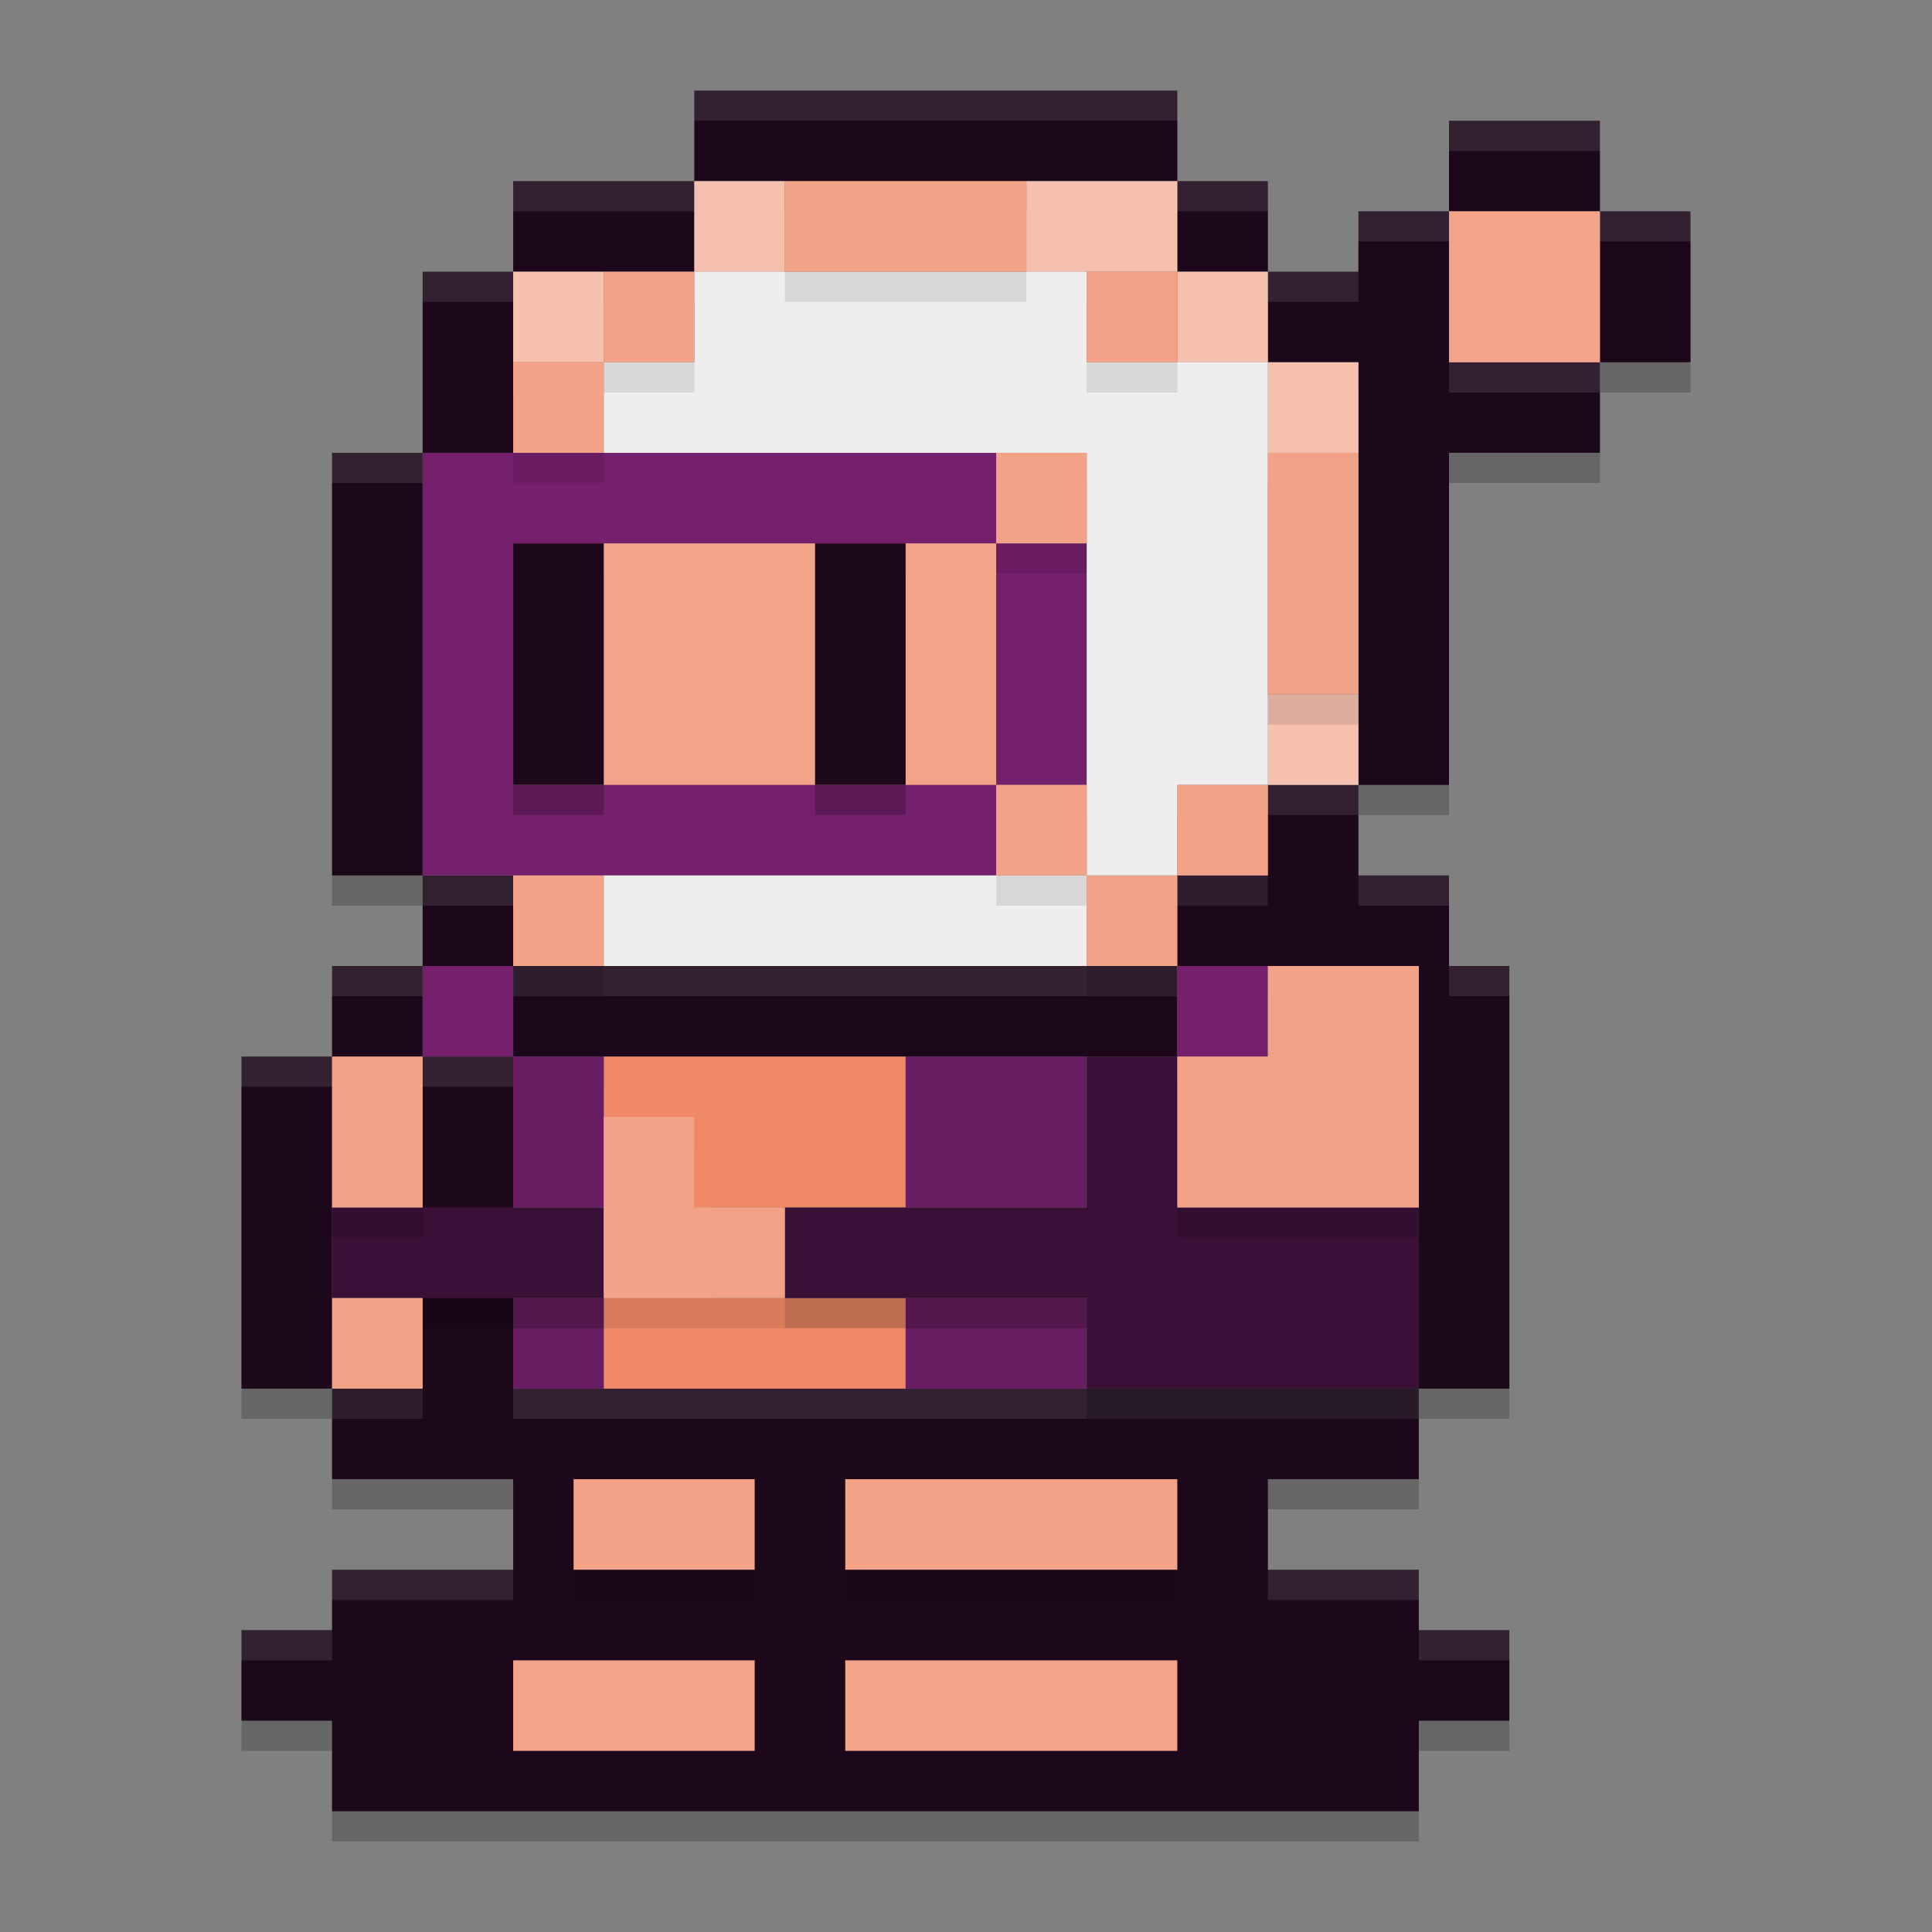 <svg xmlns="http://www.w3.org/2000/svg" width="64" height="64" version="1.1">
 <rect width="100%" height="100%" fill="#808080" stroke="none"/>
 <path style="opacity:0.2" d="M 23,4 V 7 H 39 V 4 Z m 16,3 v 3 h 3 V 7 Z m 3,3 v 3 h 3 v 14 h 3 V 16 h 5 V 13 H 48 V 8 h -3 v 2 z m 6,-2 h 5 V 5 h -5 z m 5,0 v 5 h 3 V 8 Z m -8,19 h -3 v 3 h -3 v 3 H 41.801 45 47 v 14 h 3 V 33 h -2 v -3 h -3 z m 2,20 H 19 17 V 36 h -3 v 11 h -3 v 3 h 6 v 3 h -6 v 2 H 8 v 3 h 3 v 3 h 36 v -3 h 3 v -3 h -3 v -2 h -5 v -3 h 5 z M 11,47 V 36 H 8 v 11 z m 0,-11 h 3 v -3 h -3 z m 3,-3 h 3 v -3 h -3 z m 0,-3 V 16 h -3 v 14 z m 0,-14 h 3 v -6 h -3 z m 3,-6 h 6 V 7 h -6 z m 0,23 v 3 h 22 v -3 z"/>
 <path style="fill:#1d081b" d="M 23,3 V 6 H 39 V 3 Z m 16,3 v 3 h 3 V 6 Z m 3,3 v 3 h 3 v 14 h 3 V 15 h 5 V 12 H 48 V 7 h -3 v 2 z m 6,-2 h 5 V 4 h -5 z m 5,0 v 5 h 3 V 7 Z m -8,19 h -3 v 3 h -3 v 3 H 41.801 45 47 v 14 h 3 V 32 h -2 v -3 h -3 z m 2,20 H 19 17 V 35 h -3 v 11 h -3 v 3 h 6 v 3 h -6 v 2 H 8 v 3 h 3 v 3 h 36 v -3 h 3 v -3 h -3 v -2 h -5 v -3 h 5 z M 11,46 V 35 H 8 v 11 z m 0,-11 h 3 v -3 h -3 z m 3,-3 h 3 v -3 h -3 z m 0,-3 V 15 h -3 v 14 z m 0,-14 h 3 V 9 h -3 z m 3,-6 h 6 V 6 h -6 z m 0,23 v 3 h 22 v -3 z"/>
 <path style="fill:#ffffff;opacity:0.1" d="M 23 3 L 23 4 L 39 4 L 39 3 L 23 3 z M 48 4 L 48 5 L 53 5 L 53 4 L 48 4 z M 17 6 L 17 7 L 23 7 L 23 6 L 17 6 z M 39 6 L 39 7 L 42 7 L 42 6 L 39 6 z M 45 7 L 45 8 L 48 8 L 48 7 L 45 7 z M 53 7 L 53 8 L 56 8 L 56 7 L 53 7 z M 14 9 L 14 10 L 17 10 L 17 9 L 14 9 z M 42 9 L 42 10 L 45 10 L 45 9 L 42 9 z M 48 12 L 48 13 L 53 13 L 53 12 L 48 12 z M 11 15 L 11 16 L 14 16 L 14 15 L 11 15 z M 42 26 L 42 27 L 45 27 L 45 26 L 42 26 z M 14 29 L 14 30 L 17 30 L 17 29 L 14 29 z M 39 29 L 39 30 L 42 30 L 42 29 L 39 29 z M 45 29 L 45 30 L 48 30 L 48 29 L 45 29 z M 11 32 L 11 33 L 14 33 L 14 32 L 11 32 z M 17 32 L 17 33 L 39 33 L 39 32 L 17 32 z M 48 32 L 48 33 L 50 33 L 50 32 L 48 32 z M 8 35 L 8 36 L 11 36 L 11 35 L 8 35 z M 14 35 L 14 36 L 17 36 L 17 35 L 14 35 z M 11 46 L 11 47 L 14 47 L 14 46 L 11 46 z M 17 46 L 17 47 L 19 47 L 47 47 L 47 46 L 19 46 L 17 46 z M 11 52 L 11 53 L 17 53 L 17 52 L 11 52 z M 42 52 L 42 53 L 47 53 L 47 52 L 42 52 z M 8 54 L 8 55 L 11 55 L 11 54 L 8 54 z M 47 54 L 47 55 L 50 55 L 50 54 L 47 54 z"/>
 <path style="fill:#75206d" d="m 14,15 v 14 h 19 v -3 h 3 v -8 h -3 v -3 z m 0,17 v 3 h 3 v -3 z m 25,0 v 3 h 3 v -3 z"/>
 <path style="fill:#f2a388" d="m 48,7 v 5 h 5 V 7 Z M 17,18 v 8 h 16 v -8 z"/>
 <path style="fill:#f6c0ae" d="m 23,6 v 3 h 3 V 6 Z m 11,0 v 3 h 5 V 6 Z m 5,3 v 3 h 3 V 9 Z m 3,3 v 3 h 3 V 12 Z M 17,9 v 3 h 3 V 9 Z m 25,14 v 3 h 3 v -3 z"/>
 <path style="fill:#eeeeee" d="m 23,9 v 3 h -3 v 3 h 3 13 v 11 3 h 3 v -3 h 3 V 12 H 36 V 9 Z M 36,29 H 20 v 3 h 16 z"/>
 <path style="opacity:0.2" d="m 17,19 v 8 h 3 v -8 z m 10,0 v 8 h 3 v -8 z"/>
 <path style="fill:#1d081b" d="m 17,18 v 8 h 3 v -8 z m 10,0 v 8 h 3 v -8 z"/>
 <path style="fill:#f2a388" d="m 17,55 v 3 h 8 v -3 z m 11,0 v 3 h 11 v -3 z"/>
 <path style="fill:#ee8865" d="m 20,35 v 2 3 3 3 H 30 V 43 H 23.636 V 40 H 30 v -3 -2 z"/>
 <path style="fill:#691d62" d="m 17,35 v 5 h 3 v -5 z m 13,0 v 5 h 6 v -5 z m -13,8 v 3 h 3 v -3 z m 13,0 v 3 h 6 v -3 z"/>
 <path style="opacity:0.2" d="m 36,36 v 5 H 26 v 3 h 10 v 3 h 3 8 v -3 -3 h -8 v -5 z m -25,5 v 3 h 9 v -3 z"/>
 <path style="fill:#3a1036" d="m 36,35 v 5 H 26 v 3 h 10 v 3 h 3 8 v -3 -3 h -8 v -5 z m -25,5 v 3 h 9 v -3 z"/>
 <path style="opacity:0.1" d="m 26,7 v 3 h 8 V 7 Z m -6,3 v 3 h 3 v -3 z m 0,3 h -3 v 3 h 3 z m 16,-3 v 3 h 3 v -3 z m -3,6 v 3 h 3 v -3 z m 9,0 v 8 h 3 v -8 z m -9,11 v 3 h 3 v -3 z m 3,3 v 3 h 3 v -3 z m 3,0 h 3 v -3 h -3 z m -22,0 v 3 h 3 v -3 z m 25,3 v 3 h -3 v 5 h 3 3 2 v -5 -3 h -2 z m -31,3 v 5 h 3 v -5 z m 9,2 v 3 3 h 3 3 v -3 h -3 v -3 z m -9,6 v 3 h 3 v -3 z m 8,6 v 3 h 3 3 v -3 h -3 z m 9,0 v 3 h 6 5 v -3 h -5 z"/>
 <path style="fill:#f2a287" d="m 26,6 v 3 h 8 V 6 Z m -6,3 v 3 h 3 V 9 Z m 0,3 h -3 v 3 h 3 z M 36,9 v 3 h 3 V 9 Z m -3,6 v 3 h 3 v -3 z m 9,0 v 8 h 3 v -8 z m -9,11 v 3 h 3 v -3 z m 3,3 v 3 h 3 v -3 z m 3,0 h 3 v -3 h -3 z m -22,0 v 3 h 3 v -3 z m 25,3 v 3 h -3 v 5 h 3 3 2 v -5 -3 h -2 z m -31,3 v 5 h 3 v -5 z m 9,2 v 3 3 h 3 3 v -3 h -3 v -3 z m -9,6 v 3 h 3 v -3 z m 8,6 v 3 h 3 3 v -3 h -3 z m 9,0 v 3 h 6 5 v -3 h -5 z"/>
</svg>
